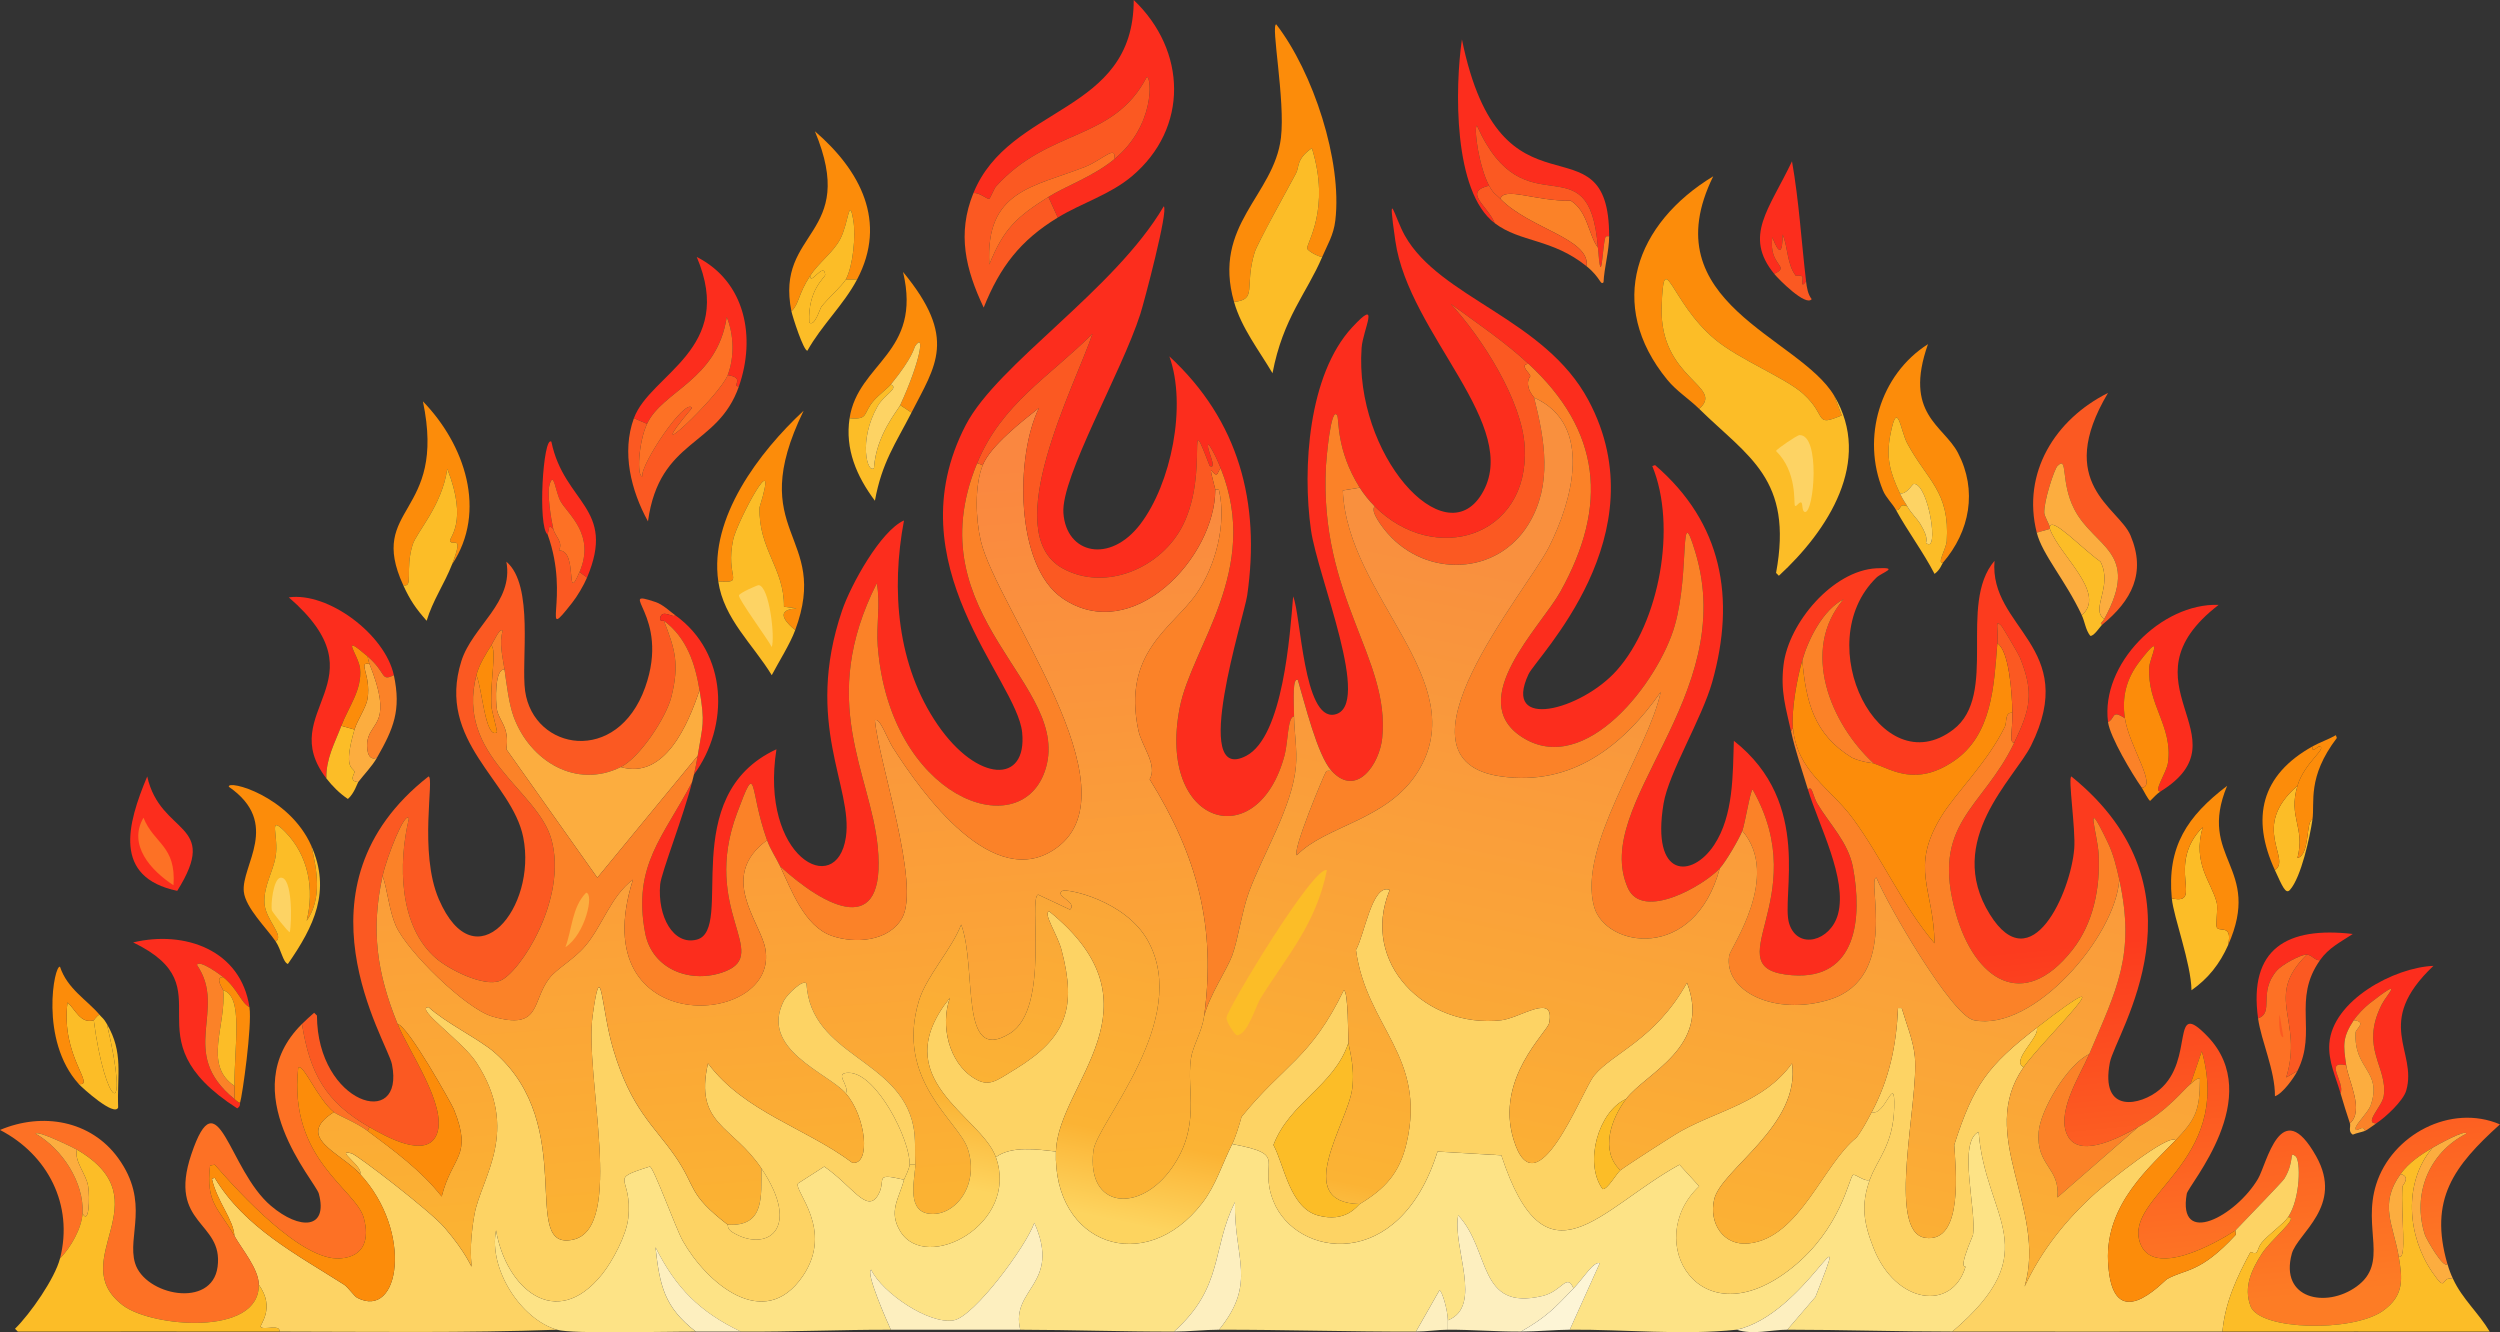 <?xml version="1.0" encoding="UTF-8"?>
<svg id="Layer_2" xmlns="http://www.w3.org/2000/svg" xmlns:xlink="http://www.w3.org/1999/xlink" viewBox="0 0 1867.87 995.39"><rect x="0" y="0" width="1867.87" height="995.39" fill="#333333" stroke="none"/>
  <defs>
    <style>
      .cls-1 {
        fill: #fb8228;
      }

      .cls-2 {
        fill: url(#linear-gradient-3);
      }

      .cls-3 {
        fill: url(#linear-gradient-2);
      }

      .cls-4 {
        fill: #fcad3f;
      }

      .cls-5 {
        fill: url(#linear-gradient);
      }

      .cls-6 {
        fill: #fdefbf;
      }

      .cls-7 {
        fill: #fde386;
      }

      .cls-8 {
        fill: #fd7125;
      }

      .cls-9 {
        fill: #fb5922;
      }

      .cls-10 {
        fill: #fdd364;
      }

      .cls-11 {
        fill: #fdf5d6;
      }

      .cls-12 {
        fill: #fc8c0a;
      }

      .cls-13 {
        fill: #fcbd27;
      }

      .cls-14 {
        fill: #fc2d1d;
      }
    </style>
    <linearGradient id="linear-gradient" x1="1602.27" y1="701.08" x2="1628.75" y2="977.26" gradientUnits="userSpaceOnUse">
      <stop offset="0" stop-color="#fc3b1e"/>
      <stop offset="1" stop-color="#fd7c25"/>
    </linearGradient>
    <linearGradient id="linear-gradient-2" x1="555.14" y1="363.46" x2="598.14" y2="898.41" gradientUnits="userSpaceOnUse">
      <stop offset="0" stop-color="#fa8740"/>
      <stop offset="1" stop-color="#fbb233"/>
    </linearGradient>
    <linearGradient id="linear-gradient-3" x1="1236.51" y1="451.35" x2="1123.62" y2="974.59" gradientUnits="userSpaceOnUse">
      <stop offset="0" stop-color="#f9903e"/>
      <stop offset=".88" stop-color="#fbb334"/>
      <stop offset="1" stop-color="#fdd45f"/>
    </linearGradient>
  </defs>
  <g id="Layer_1-2" data-name="Layer_1">
    <g id="Generative_Object">
      <g>
        <path class="cls-14" d="M1350.81,589.93c3.25-3.55,3.59,4.79,7.01,10.51,9.33,15.62,23.12,28.95,26.62,47.64,7.05,37.59,3.09,84.33-45.54,80.57-60.29-4.66,17.36-56.3-29.43-138.72-1.59.02-5.82,25.92-7.71,30.83-2.26,5.88-12.52,23.41-16.82,28.03-12.19,13.1-57.74,39.29-68.66,14.71-27.99-62.97,83.12-142.54,50.45-250.82-12.43-41.18-3.83,13.89-15.41,54.65-11.82,41.58-66.73,114.1-114.2,83.37-42.89-27.76,14.15-82.41,28.73-108.6,35.99-64.65,30.34-120.05-23.82-170.25-18.1-16.78-38.36-30.25-58.15-44.84,23.34,25.26,53.58,72.55,55.35,107.2,3.44,67.15-67.33,89-112.1,44.14-3.9-3.91-8.27-9.34-11.21-14.01-17.75-28.2-15.33-51.51-16.82-53.95-4.76-7.82-8.2,33.9-8.41,37.83-5.17,98.09,48.17,143.5,42.04,203.18-1.99,19.41-19.21,44.97-37.83,24.52-10.65-11.69-20.08-50.93-25.22-67.96-4.06-1.78-2.98,14.2-2.8,27.32-4.81,0-4.47,19.11-7.01,28.73-19.89,75.38-95.54,53.23-78.47-35.03,8.9-46.01,60.88-102.9,30.83-178.66-2.5-6.29-5.32-12.55-9.11-18.22-3.05.89,7.41,19.39.7,16.11-18.37-47.82-.25,3.57-19.62,43.44-15.84,32.6-58.3,50.91-90.38,32.93-48.36-27.1,9.79-137.27,22.42-175.16-32.58,32.41-67.96,52.4-86.18,96.69-47.51,115.47,73.45,165.6,50.45,230.51-19.41,54.77-115.83,19.46-124.71-93.88-1.21-15.5,2.17-31.64-.7-46.94-44.6,88.37-4.66,141.85.7,196.88,6.82,70.08-39.39,45.17-72.87,14.71-3.21-6.79-7.22-12.4-9.81-19.62-13.75-38.37-6.93-61.74-22.42-20.32-27.12,72.53,25.58,104.99-9.11,118.41-24.85,9.62-54.31-1.22-59.55-28.73-9.66-50.69,13.87-72.08,35.03-112.8-5.87,24.01-23.06,67.86-23.82,76.37-2.16,24.05,9.87,45.86,27.32,41.34,28.7-7.44-15.84-107.28,59.55-142.23-12.73,80.73,44.88,112,51.85,65.86,5.65-37.44-31.59-84.8-2.8-169.55,6.49-19.09,28.81-59.54,46.24-67.26-9.77,51.73-5.24,108.47,25.22,152.74,29.74,43.23,66.99,44.37,63.06,5.61-4.05-39.88-96.46-125.39-42.04-229.81,23.78-45.62,111.18-100.7,147.83-163.25,3.76,2.32-14.73,71.9-17.52,80.57-14,43.6-59.28,121.62-57.45,148.53,2.09,30.69,34.77,38.15,57.45,8.41,23.11-30.31,34.94-88.66,21.72-125.41,51.97,48.03,68.17,109.19,58.15,178.66-2.22,15.38-42.98,141.93-.7,119.81,27.6-14.44,32.69-90.95,35.03-119.11,5.89,13.83,7.68,92.68,30.83,88.28,28.92-5.5-12.51-102.68-17.52-138.02-6.46-45.53-2.07-115.91,30.83-151.34,21.67-23.34,7.97,1.81,7.01,15.41-5.65,79.29,61.64,155.21,89.68,109.3,31-50.75-54.36-119.05-64.46-189.17-6.29-43.67-.63-17.86,7.01-4.2,26.24,46.93,104.67,62.08,137.32,123.31,53.71,100.71-38.8,191.67-44.84,204.58-19.9,42.54,39.39,26.86,65.86-2.8,32.07-35.93,45.14-107.83,26.62-152.74l2.1-.7c50.28,43.31,60.24,99.33,42.74,161.84-7.7,27.5-32.59,67.98-36.43,91.08-9.34,56.18,21.28,55.96,37.83,30.83,14.55-22.08,13.87-52.6,14.71-77.77,59.61,46.86,34.89,116.41,41.34,136.62,6.37,19.96,30.98,13.05,36.43-7.01,7.2-26.48-14.42-66.63-22.42-93.18Z"/>
        <path class="cls-7" d="M1458.7,994.89c-41.07,0-82.33-1.39-123.31-1.4l21.02-24.52c29.64-75.04-7.43,13.11-58.85,24.52-41.43,4.3-83.31-.31-124.71,0l22.42-49.74c-4.77-1.4-12.17,11.16-19.62,18.92-5.06-11.92-8.31,2.06-23.12,5.61-48.75,11.68-38.57-34.17-63.06-60.25-4.38,24.11,18.94,67.95-7.71,78.47-.12-7.65-4.37-22.33-6.31-22.42l-17.52,30.83c-49.01.16-98.21-1.49-147.13-1.4,28.66-35.37,11.01-53.19,11.91-95.29-17.63,35.03-8.19,63.12-45.54,96.69-38.29.06-76.71-1.33-114.9-1.4-7.62-30.88,31.03-33.77,10.51-79.87-5.95,17.34-44.99,70.16-60.25,72.87-18.22,3.23-53.17-20.28-61.66-37.83-4.35,2.21,12.42,39.77,14.71,44.84-37.23-.11-74.76,1.63-112.1,1.4-30.76-14.8-48.47-32.55-63.76-63.06,3.29,29.01,6.56,44.69,30.13,63.06-19.78-.18-92.08,1.96-103.69-1.4-27.07-7.83-51.19-45.54-45.54-74.27,7.29,42.89,44.45,76.1,79.17,32.93,8.08-10.05,18.28-29.53,19.62-42.04,3.46-32.42-16.47-28.25,16.11-38.53,2.97.74,19.4,46.25,24.52,55.35,17.6,31.31,60.72,68.87,89.68,26.62,23.89-34.85-6.85-63.95-3.5-69.36l19.62-12.61c20.78,14.36,31.72,34.99,39.94,21.72,7.26-11.71-4.23-17.47,19.62-11.91-3.62,14.12-11.9,23.52-2.8,38.53,19.24,31.75,89.33-5.45,71.46-55.35,11.54-8.64,30.88-5.85,44.84-4.2-2.21,69.48,66.4,93.94,109.3,38.53,10.18-13.15,15.05-29.51,22.42-44.14,43.69,8.24,18.68,12.27,30.83,42.74,16.66,41.79,94.01,54.35,122.61-37.13l47.64,2.8c33.7,102.16,73.31,39.88,133.12,7.01l14.71,16.11c-43.09,40.65.31,116.12,69.36,60.95,36.41-29.09,42.4-66.56,45.54-69.36,1.45-1.3,9.23,5.73,12.61,3.5-6.83,18.8-4.66,32.33,2.8,51.15,16.58,41.82,58.53,47.48,68.66,14.01.39-1.27-6.19,4.12,5.61-23.82,2.9-18.89-11.67-69.26,4.2-77.07,4.92,64.99,51.91,88.31-19.62,149.23Z"/>
        <path class="cls-10" d="M543.69,915.02c.26.2-.56,3.09,3.5,5.61,25.03,15.47,52.55-1.58,21.72-47.64-21.76-32.51-50.28-32.49-39.94-78.47,27.16,36.3,72.69,47.98,107.9,74.27,14.02,1.66,10.21-34.47-4.9-51.85,2.97-6.39-9.43-15.4,2.1-15.41,20.96-.03,46.26,50.76,45.54,68.66-.12,3.09-4.06,10.63-4.2,11.21-23.85-5.56-12.36.2-19.62,11.91-8.22,13.27-19.15-7.36-39.94-21.72l-19.62,12.61c-3.35,5.41,27.39,34.52,3.5,69.36-28.96,42.24-72.08,4.69-89.68-26.62-5.12-9.1-21.55-54.61-24.52-55.35-32.59,10.29-12.65,6.12-16.11,38.53-1.34,12.51-11.54,31.99-19.62,42.04-34.72,43.17-71.88,9.96-79.17-32.93-5.65,28.73,18.47,66.44,45.54,74.27-69.03,2.5-138.3,1.49-207.39,1.4.94-5.79-11.97-.86-14.01-3.5-1.03-1.34,11.37-13.95-1.4-31.53-.17-11.89-12.53-26.35-18.22-36.43-.68-12.42-12.9-25.3-16.82-42.74l2.1-.7c22.32,37.21,61.38,57.33,96.69,79.87,2.89,1.85,7.49,8.61,9.81,9.81,31.71,16.44,42.06-49.2,2.1-92.48,2.82-5.33-19.49-19.07-6.31-15.41,4.29,1.19,58.93,43.2,69.36,55.35,33.48,38.99,13.15,41.79,22.42-9.81,4.87-27.09,34.85-62.42,1.4-113.5-10.5-16.04-46.58-40.69-35.73-41.34,12.62,11.68,37.62,23.76,49.04,33.63,63.77,55.09,18.22,148.95,58.85,140.13,39.32-8.54,8.44-122.63,14.71-167.45,6.56-46.87,6.19-5.67,15.41,25.22,13.43,44.98,30.35,56.88,46.24,79.87,16.29,23.56,8.8,27.66,39.24,51.15Z"/>
        <path class="cls-5" d="M1828.63,944.44c-3.05,3.92-16.01-19.25-16.82-21.72-9.75-30.1,2.74-61.42,30.83-75.67.05-3.58-21.65,8.37-25.22,10.51-8.93,5.36-17.58,11-23.82,19.62-16.46,22.72-5.35,37.93-1.4,61.66,2.67,16.07,4.57,29-11.91,40.64-22.73,16.04-91.87,14.55-98.79-3.5-5.47-14.29.91-27.56,8.41-39.24,7.06-11,28.52-27.54,19.62-27.32,9.46-14.29,9.47-42.47,5.61-45.54-5.29-4.21-.15,3.2-8.41,16.82-1.37,2.27-30.31,32-36.43,38.53-14.44,9.47-62.13,36.45-71.46,9.11-11.94-34.98,69.7-59.86,46.24-142.93l-8.41,24.52c-4.92,3.69-16.59,19.59-39.24,32.23-11.93,6.66-41.94,23.29-51.85,7.71-10.84-17.05,8.75-46.61,15.41-62.36,20.34-48.1,34.72-74.03,22.42-130.32-2.01-9.19-4.35-18.84-8.41-27.32-18.78-39.3-7.79-6.81-7.01,8.41,1.29,25.1-3.9,51.47-19.62,71.46-36.92,46.95-72.91,21.94-86.88-26.62-19.67-68.38,19.9-78.67,43.44-128.21,11.78-24.79,15.15-36.8,4.2-63.76-.98-2.42-13.02-22.86-14.01-23.82-5.02-4.82-1.85,1.66-2.8,13.31-2.55,31.39-3.72,68.77-32.93,88.28-27.97,18.68-45.48,6.35-59.55,1.4-32.33-29.78-54.87-84.82-22.42-122.61-15.29,7.94-26.19,29.46-30.83,45.54-3.86,13.38-8.24,36.83-7.01,50.45l-1.4,2.8c-3.83-17.62-8-29.77-5.61-49.74,3.75-31.27,36.69-70.43,69.36-72.16,18.3-.97,4.06,3.04,0,7.01-50.46,49.31,2.9,155.06,57.45,113.5,33.97-25.89,3.16-93.67,30.83-126.11-4.19,50.47,63.95,64.18,27.32,138.02-12.23,24.66-65.13,70.77-30.83,126.11,31.13,50.22,60.49-16.6,63.06-49.04,1.16-14.58-4.85-53.68-2.1-53.95,106.11,85.93,32.87,192.23,28.73,213.69-7.54,39.02,23.13,32.13,37.13,20.32,26.73-22.54,7.57-69.12,35.73-39.94,43.79,45.38-14.27,111.19-15.41,117.71-7.07,40.24,36.84,16.69,53.25-11.21,6.56-11.15,17.1-63.79,43.44-16.82,20.94,37.35-14.03,57.44-18.22,72.87-9.17,33.79,25.6,40.91,48.34,24.52,24.53-17.67,4.27-43.11,14.71-76.37,11.62-37.01,55.7-60.59,92.48-44.84-34.44,31.12-53.25,55.95-39.24,104.39Z"/>
        <path class="cls-10" d="M1521.76,767.89c2.76,6.69-19.79,24.68-9.81,29.43-35.74,50.89,17.85,105.74.7,163.95,12.94-27.52,30.79-49.81,53.25-70.06,8.13-7.33,54.43-44.69,59.55-39.24-18.57,19.43-52.43,47.58-50.45,90.38,2.7,58.14,41.04,15.05,44.14,13.31,13.84-7.78,24.43-4,51.15-32.93.41-.45-.36-3.12,0-3.5,6.12-6.53,35.06-36.27,36.43-38.53,8.26-13.62,3.12-21.02,8.41-16.82,3.86,3.07,3.85,31.25-5.61,45.54-3.29,4.97-13.94,12.31-19.62,18.92-4.05,4.72-1.87,10.09-8.41,7.01-10.32,19.08-18.96,37.5-21.02,59.55-67.24.1-134.54,0-201.78,0,71.52-60.93,24.54-84.24,19.62-149.23-15.87,7.81-1.3,58.18-4.2,77.07-11.8,27.94-5.22,22.55-5.61,23.82-10.13,33.47-52.08,27.81-68.66-14.01-7.46-18.81-9.63-32.35-2.8-51.15,5.67-15.62,17.51-25.98,18.22-53.95.68-26.93-6.73,7-16.82,3.5,13.08-24.57,18.51-49.96,19.62-77.77h2.8c3.43,11.78,8.66,24.11,9.81,36.43,3.1,33.12-21.58,130.86,7.71,135.22,29.1,4.33,22.69-53.01,21.72-69.36,14.39-45.05,25.19-59.35,61.66-87.58Z"/>
        <path class="cls-9" d="M504.45,459.61c-.8,2.81-9.93-5.08-11.21,2.1-.54,3.03,2.74,1.94,2.8,2.1,8.47,21.63,11.61,32.54,5.61,56.75-3.79,15.29-23.53,45.43-37.83,52.55-33.37,16.59-67.63-4.53-79.87-37.13-3.82-10.16-5.41-24.85-7.01-35.73-1.32-9.01-4.21-19.98-1.4-28.73-1.59-3.64-6.88,8.07-8.41,10.51-4.25,6.76-9.22,14.64-11.21,22.42-15.48,60.48,45.65,85.47,56.05,122.61,12.41,44.29-23.59,100.08-38.53,105.79-12.24,4.68-38.01-8.53-47.64-16.82-27.91-24.02-28.32-70.93-20.32-104.39-2.71-6.54-16.58,28.79-19.62,42.74-8.87,40.67-4.28,72.67,11.21,110.7,8.34,20.47,37.2,61.24,29.43,81.97-7.43,19.82-38.76,1.75-50.45-4.9-32.74-18.63-44.54-40.16-50.45-77.07,2.99-2.95,5.94-5.65,9.11-8.41l2.1,2.1c.23,66.22,65.92,86.09,56.05,36.43-3.45-17.36-78.22-132.42,27.32-215.09,4.6.61-7.5,56.59,7.71,91.78,27.25,63.06,73.5,6.29,63.06-46.24-8.36-42.07-65.17-71.57-46.24-131.72,8.23-26.16,39.25-43.62,33.63-74.27,20.9,17.65,10.81,74.27,14.01,96.69,6.36,44.56,68.88,55.56,89.68-2.8,19.41-54.45-23.3-74.08,7.71-63.76,5.52,1.84,10.17,6.54,14.71,9.81Z"/>
        <path class="cls-1" d="M1503.54,532.48c.17,14.42-2.64,22.49,1.4,22.42-23.54,49.54-63.11,59.84-43.44,128.21,13.97,48.56,49.96,73.57,86.88,26.62,15.72-19.99,20.91-46.37,19.62-71.46-.78-15.22-11.78-47.71,7.01-8.41,4.05,8.48,6.4,18.13,8.41,27.32-2.73,42.36-64.12,114.04-108.6,105.09-16.7-3.36-64.91-87.05-72.87-106.5-7.68.25,17.94,74.6-35.03,91.08-40.72,12.67-79.33-6.28-74.97-32.93.95-5.83,39.02-59.09,9.81-93.18,1.89-4.91,6.12-30.81,7.71-30.83,46.78,82.43-30.87,134.06,29.43,138.72,48.63,3.76,52.59-42.99,45.54-80.57-3.5-18.69-17.29-32.02-26.62-47.64-3.41-5.72-3.76-14.06-7.01-10.51-4.33-14.36-9.42-28.76-12.61-43.44l1.4-2.8c2.98,32.77,28.03,45.06,44.84,67.96,21.97,29.94,36.95,65.02,60.95,93.18-.57-41.02-18.64-55.72,4.9-94.58,10.77-17.77,34.36-40.12,47.64-67.26,1.69-3.46-.25-10.86,5.61-10.51Z"/>
        <path class="cls-8" d="M276.05,842.15l-1.4,2.8c-8.35-6.27-22.36-11.69-25.22-14.01-12.2-9.92-23.56-37.9-26.62-32.93-7.24,68.56,43.12,90.25,49.04,112.1,4.21,15.51.56,28.72-17.52,30.13-28.75,2.24-75.42-48.84-93.88-70.06l-3.5.7c-3.27,28.33,6.41,31.62,18.22,52.55,5.69,10.08,18.05,24.54,18.22,36.43.54,38.95-80.23,31.71-101.59,15.41-44.13-33.67,31.42-78-34.33-116.3-2.57-1.5-29.7-14.76-30.83-11.91,19.82,11.24,36.37,36.68,35.03,59.55-.66,11.26-8.91,25.59-16.82,33.63,10.22-40-9.2-77.55-44.84-95.99,31.36-13.34,67.79-7.29,88.28,21.02,24.02,33.19,6.47,58.21,12.61,78.47,7.3,24.1,57.44,34.31,61.66,2.8,4.6-34.39-37.49-30.91-19.62-84.08,20.04-59.6,27.5,11.44,59.55,38.53,21.61,18.27,42.74,17.44,35.73-9.11-2.42-9.17-63.86-76.23-12.61-126.81,5.91,36.91,17.7,58.44,50.45,77.07Z"/>
        <path class="cls-13" d="M193.37,959.86c12.77,17.58.37,30.19,1.4,31.53,2.04,2.65,14.95-2.29,14.01,3.5-65.14-.09-130.32.06-195.47,0l-2.1-2.1c11.52-11.29,29.83-37.67,33.63-52.55,7.9-8.04,16.16-22.37,16.82-33.63,4.92,9.07,5.53-11.75,4.2-20.32-1.42-9.16-10.58-18.66-8.41-27.32,65.75,38.3-9.8,82.63,34.33,116.3,21.36,16.3,102.13,23.54,101.59-15.41Z"/>
        <path class="cls-13" d="M1832.84,955.65c6.85,14.83,19.18,25.45,27.32,39.24-66.56.07-133.14-.1-199.68,0,2.06-22.05,10.7-40.48,21.02-59.55,6.54,3.08,4.35-2.29,8.41-7.01,5.68-6.61,16.33-13.95,19.62-18.92,8.9-.21-12.56,16.33-19.62,27.32-7.5,11.68-13.88,24.94-8.41,39.24,6.92,18.05,76.06,19.54,98.79,3.5,16.49-11.64,14.58-24.57,11.91-40.64,6.54,3.25,1.42-30.64,2.8-52.55.04-.57,6.49-7.05-1.4-9.11,6.24-8.62,14.89-14.26,23.82-19.62-22.2,26.4-18.68,66.14,0,93.18,11.45,16.58,5.69,1.95,15.41,4.9Z"/>
        <g>
          <path class="cls-12" d="M987.88,191.97c-2.63-.03-10.82-4.38-11.21-6.31-.76-3.76,17.67-29.48,3.5-74.97-11.88,8.27-9.22,13.93-11.91,18.92-6.19,11.48-28.9,52.6-30.83,58.85-8.03,26.11,2.36,35.21-15.41,37.13-16.47-57.55,29.85-79.37,35.03-122.61,3.36-28.05-7.78-84.91-3.5-84.78,27.54,35.64,49.37,102.03,44.14,146.43-1.32,11.22-5.94,18.23-9.81,27.32Z"/>
          <path class="cls-13" d="M987.88,191.97c-11.58,27.23-29.21,45.41-37.13,86.88-10.17-17.24-23.12-33.67-28.73-53.25,17.78-1.92,7.38-11.03,15.41-37.13,1.92-6.26,24.64-47.37,30.83-58.85,2.69-4.99.03-10.65,11.91-18.92,14.17,45.49-4.26,71.2-3.5,74.97.39,1.93,8.58,6.28,11.21,6.31Z"/>
        </g>
        <path class="cls-6" d="M762.28,993.49c-32.17-.06-64.49.1-96.69,0-2.3-5.07-19.07-42.63-14.71-44.84,8.48,17.56,43.43,41.07,61.66,37.83,15.26-2.71,54.3-55.53,60.25-72.87,20.52,46.11-18.13,48.99-10.51,79.87Z"/>
        <path class="cls-6" d="M1175.65,962.66c-14.3,14.9-20.3,21.37-39.24,32.23-18.18.1-36.66-1.47-54.65-1.4-.03-2.32.04-4.68,0-7.01,26.65-10.52,3.33-54.36,7.71-78.47,24.49,26.09,14.31,71.93,63.06,60.25,14.81-3.55,18.06-17.52,23.12-5.61Z"/>
        <g>
          <path class="cls-13" d="M1664.69,706.23c-6.18,13.88-14.78,24.89-27.32,33.63-.33-20.33-13.34-54.41-14.71-68.66,24.52,5.47-5.23-24.5,23.12-53.25-7.99,27.85,6.89,41.35,10.51,56.75.96,4.08-1.01,16.24,0,18.22,1.95,3.82,11.91-2.91,8.41,13.31Z"/>
          <path class="cls-12" d="M1664.69,706.23c3.5-16.22-6.46-9.5-8.41-13.31-1.01-1.98.96-14.13,0-18.22-3.62-15.4-18.5-28.9-10.51-56.75-28.35,28.74,1.4,58.72-23.12,53.25-3.73-38.78,11.75-61.5,41.34-84.08-22.69,54.66,26.87,60.3.7,119.11Z"/>
        </g>
        <g>
          <path class="cls-12" d="M337.7,421.78c9.23-23.69.35-13.24-1.4-17.52-1.06-2.59,13.69-13.83-2.1-53.95-4.06,27.78-23,47.3-25.92,56.75-5.8,18.72.86,32.25-7.01,30.13-27.2-59.24,32.73-51.46,14.71-137.32,31.26,32.17,48.31,82.08,21.72,121.91Z"/>
          <path class="cls-13" d="M337.7,421.78c-5.54,14.22-14.53,27.16-18.92,42.04-8.24-9.32-12.32-15.31-17.52-26.62,7.87,2.12,1.21-11.41,7.01-30.13,2.93-9.45,21.87-28.97,25.92-56.75,15.79,40.12,1.04,51.36,2.1,53.95,1.75,4.27,10.63-6.18,1.4,17.52Z"/>
        </g>
        <path class="cls-6" d="M910.81,993.49c-10.93.02-22.46,1.38-33.63,1.4,37.35-33.57,27.91-61.66,45.54-96.69-.9,42.1,16.75,59.91-11.91,95.29Z"/>
        <path class="cls-14" d="M504.45,459.61c39.75,28.6,40.45,83.16,14.01,119.11,1.12-5.01,1.99-8.91,2.8-14.01,3.75-23.5,5.61-23.77,1.4-49.04-3.29-19.76-9.45-39.04-26.62-51.85-.06-.16-3.34.93-2.8-2.1,1.28-7.18,10.41.7,11.21-2.1Z"/>
        <path class="cls-13" d="M1716.53,587.12c-7.09,23.79,5.96,30.81,0,53.95,9.58-2.27,6.15-27.97,11.21-28.73-1.89,12.91-8.39,43.08-16.82,52.55-3.17,3.56-5.63-2.63-11.21-14.71,12.72-8.67-18.88-32.23,16.82-63.06Z"/>
        <path class="cls-12" d="M1716.53,587.12c-35.69,30.83-4.09,54.38-16.82,63.06-18.06-39.09-10.28-71.17,28.03-92.48-.79,5.43,4.17-.07,4.9,0,7.13.7-10.85,11.76-16.11,29.43Z"/>
        <path class="cls-6" d="M1335.39,993.49c-12.33,0-25.44,4.07-37.83,0,51.42-11.41,88.49-99.56,58.85-24.52l-21.02,24.52Z"/>
        <path class="cls-6" d="M553.49,994.89c-11.19-.07-22.44.1-33.63,0-23.57-18.37-26.84-34.05-30.13-63.06,15.29,30.51,32.99,48.26,63.76,63.06Z"/>
        <path class="cls-4" d="M1828.63,944.44c1.27,4.39,2.3,7.09,4.2,11.21-9.72-2.95-3.96,11.68-15.41-4.9-18.68-27.05-22.2-66.79,0-93.18,3.57-2.14,25.27-14.09,25.22-10.51-28.09,14.25-40.58,45.57-30.83,75.67.8,2.47,13.77,25.64,16.82,21.72Z"/>
        <path class="cls-12" d="M1727.74,612.35c-5.06.76-1.63,26.46-11.21,28.73,5.96-23.14-7.09-30.16,0-53.95,5.27-17.67,23.24-28.73,16.11-29.43-.73-.07-5.7,5.43-4.9,0,5.68-3.16,11.87-5.19,17.52-8.41l.7,2.1c-22.35,29.39-16.32,48.02-18.22,60.95Z"/>
        <path class="cls-11" d="M1172.85,993.49c-11.93.09-24.31,1.34-36.43,1.4,18.93-10.86,24.93-17.33,39.24-32.23,7.44-7.76,14.85-20.32,19.62-18.92l-22.42,49.74Z"/>
        <g>
          <path class="cls-14" d="M1614.24,591.33c-5.95.6,4.55-13.84,5.61-21.72,3.63-27.18-15.85-43.28-14.01-71.46.43-6.53,11.73-28.38-7.01-4.2-10.12,13.06-13.59,26.62-11.21,42.74-10.37-6.9-7.07.24-12.61,2.8-5.65-43.22,39.74-89.03,82.67-87.58-76.24,58.76,22.14,98.69-43.44,139.42Z"/>
          <path class="cls-12" d="M1614.24,591.33c-2.87,1.78-5.25,4.68-7.71,7.01-1.29-.13-5.16-8.19-6.31-9.81,11.82-.84-9.55-31.13-12.61-51.85-2.38-16.12,1.09-29.68,11.21-42.74,18.74-24.18,7.43-2.33,7.01,4.2-1.83,28.18,17.65,44.28,14.01,71.46-1.05,7.88-11.55,22.32-5.61,21.72Z"/>
          <path class="cls-1" d="M1587.62,536.68c3.06,20.72,24.43,51.01,12.61,51.85-7.09-10.02-23.77-37.91-25.22-49.04,5.54-2.56,2.24-9.7,12.61-2.8Z"/>
        </g>
        <g>
          <path class="cls-13" d="M70.06,762.28c8.34,64.63,27.77,79.26,9.81,2.8,12.6,21.56,7.47,37.85,8.41,62.36-2.67,7.24-26.77-14.59-29.43-17.52,13.16,1.85-13.63-20.8-8.41-60.95,5.9,5.29,9.82,16.26,19.62,13.31Z"/>
          <path class="cls-12" d="M74.27,758.08c-2.61,1.58-3.92,4.12-4.2,4.2-9.8,2.95-13.72-8.02-19.62-13.31-5.22,40.16,21.57,62.81,8.41,60.95-29.61-32.65-18.2-89.76-14.01-87.58,5.44,16.5,20.04,24.66,29.43,35.73Z"/>
          <path class="cls-13" d="M79.87,765.08c17.96,76.46-1.47,61.83-9.81-2.8.28-.09,1.6-2.62,4.2-4.2,2.65,3.12,2.87,2.33,5.61,7.01Z"/>
        </g>
        <path class="cls-6" d="M1081.77,986.48c.04,2.32-.03,4.68,0,7.01-7.59.03-15.92,1.38-23.82,1.4l17.52-30.83c1.93.09,6.18,14.77,6.31,22.42Z"/>
        <g>
          <path class="cls-14" d="M1775.38,839.35c-9.44.09,4.47-12.78,5.61-20.32,3.32-21.98-18.14-35.57-1.4-68.66,3.49-6.9,18.05-21.8-9.11-.7-3.73,2.9-9.32,8.66-11.91,12.61-8.51,12.97-7.82,18.53-5.61,33.63-16.83-3.79-.68,12.71-4.2,21.02-3.52-12.08-9.34-24.04-8.41-37.13,2.31-32.33,48.52-57.01,77.77-58.15-45.23,42.9-11.7,63.42-20.32,93.18-2.24,7.72-15.58,20.06-22.42,24.52Z"/>
          <path class="cls-1" d="M1775.38,839.35c-2.53,1.65-6.77,5.02-8.41,5.61-1.35-5.83-7.18,2.53-7.01-2.1.1-2.79,9.52-11.99,11.21-16.82,9.14-26.14-12.75-26.72-11.21-54.65.14-2.53,8.74-8.07-1.4-9.11,2.59-3.95,8.18-9.71,11.91-12.61,27.16-21.1,12.6-6.2,9.11.7-16.74,33.09,4.72,46.68,1.4,68.66-1.14,7.54-15.04,20.41-5.61,20.32Z"/>
          <path class="cls-4" d="M1766.98,844.95c-2.93,1.05-6.19,1.56-9.11,2.8-3.66-2.27-1.36-6.19-2.1-8.41,10.81-9.72-1.03-31.34-2.8-43.44-2.22-15.1-2.91-20.66,5.61-33.63,10.14,1.04,1.54,6.58,1.4,9.11-1.54,27.93,20.35,28.51,11.21,54.65-1.69,4.82-11.11,14.02-11.21,16.82-.17,4.63,5.65-3.72,7.01,2.1Z"/>
          <path class="cls-1" d="M1752.96,795.91c1.78,12.1,13.62,33.72,2.8,43.44-2.48-7.42-4.82-14.9-7.01-22.42,3.52-8.31-12.63-24.81,4.2-21.02Z"/>
        </g>
        <path class="cls-3" d="M908.01,365.73c.04.14,2.53-.5,2.8.7,5.72,24.91-2.51,56.28-16.82,77.07-17.47,25.39-55.93,43.65-43.44,102.29,2.49,11.69,14.57,25.87,8.41,36.43,35.31,56.85,49.95,110,40.64,177.26-1.63,11.78-8.45,21.9-9.81,31.53-3.41,24.14,7.65,49.96-14.01,81.27-23.93,34.59-64.31,30.99-58.85-12.61,2.58-20.64,73.59-97.96,40.64-156.94-16.81-30.09-60.41-38.99-63.76-37.13-6.65,3.69,11.69,8.45,5.61,14.01l-23.82-11.21c-7.44,2.73,9.28,84.92-21.02,103.69-38.53,23.87-24.23-48.12-36.43-81.27-7.18,18.56-25.97,38.52-31.53,56.75-18.15,59.54,29.58,89.93,36.43,110.7,9.34,28.31-10.91,52.1-30.13,48.34-16.35-3.2-8.75-28.7-9.11-36.43-.44-9.48.49-19.33-1.4-28.73-10.21-50.72-76.51-52.19-79.87-106.5-2.34-3.87-14.57,8.24-16.82,12.61-18.76,36.48,32.8,53.91,46.24,69.36,15.11,17.38,18.92,53.51,4.9,51.85-35.21-26.28-80.74-37.97-107.9-74.27-10.34,45.98,18.17,45.96,39.94,78.47-.28,20.62,2.8,43.74-25.22,42.04-30.43-23.49-22.95-27.58-39.24-51.15-15.89-22.99-32.81-34.89-46.24-79.87-9.22-30.89-8.85-72.1-15.41-25.22-6.27,44.82,24.61,158.91-14.71,167.45-40.63,8.83,4.92-85.03-58.85-140.13-11.42-9.87-36.42-21.95-49.04-33.63-10.85.65,25.23,25.3,35.73,41.34,33.45,51.08,3.47,86.41-1.4,113.5-9.27,51.6,11.06,48.8-22.42,9.81-10.44-12.15-65.08-54.16-69.36-55.35-13.18-3.66,9.13,10.08,6.31,15.41-15.06-16.32-49.2-27.43-19.62-46.24,2.86,2.32,16.87,7.75,25.22,14.01,19.93,14.95,39.72,29.26,55.35,49.04,7.97-31.19,23.33-29.62,9.11-65.16-1.43-3.56-34.22-62.42-42.04-63.76-15.49-38.03-20.08-70.03-11.21-110.7,3.91,11.8,4.83,25.73,9.81,37.13,8.34,19.09,52.13,62.08,72.16,67.96,36.84,10.82,29.2-11.49,42.74-28.73,5.61-7.14,18.19-13.89,26.62-23.82,13.08-15.4,18.94-37.07,35.73-49.74-38.41,120.77,110.69,110.78,98.79,51.15-4.04-20.25-35.29-53.65,1.4-80.57,2.59,7.22,6.6,12.83,9.81,19.62,8.3,17.54,18.18,44.78,38.53,51.85,17.52,6.09,42.65,4.19,52.55-13.31,13.94-24.65-17.38-115.99-20.32-147.83,3.84-1.98,8.97,13.48,13.31,20.32,21.74,34.21,75.53,109.49,122.61,74.97,60.14-44.09-44.93-179.37-56.75-229.1-3.9-16.4-4.8-41.21,1.4-56.75,5.71-14.31,29.53-32.86,42.04-42.74-17.67,35.73-18.09,117.85,17.52,142.23,52.15,35.71,114.12-30.38,114.2-81.27Z"/>
        <path class="cls-1" d="M1142.02,271.84c54.16,50.2,59.81,105.6,23.82,170.25-14.58,26.19-71.61,80.84-28.73,108.6,47.47,30.73,102.38-41.79,114.2-83.37,11.58-40.76,2.99-95.83,15.41-54.65,32.67,108.29-78.44,187.85-50.45,250.82,10.92,24.57,56.47-1.61,68.66-14.71-18.96,70.27-85.28,59.28-93.88,28.73-12.68-45.05,40.26-116.29,49.74-160.44-28.47,40.55-66.58,70.37-119.11,63.06-88.71-12.35,18.63-137.66,35.73-171.65,17.18-34.16,33.54-91.23-11.21-111.4-.11-.43-3.2-3.53-4.2-7.71-1.39-5.77,1.47-7.99,1.4-8.41-.37-2.14-8.58-8.55-1.4-9.11Z"/>
        <path class="cls-1" d="M734.26,347.51c-6.2,15.54-5.3,40.35-1.4,56.75,11.82,49.73,116.89,185.01,56.75,229.1-47.08,34.52-100.87-40.75-122.61-74.97-4.34-6.84-9.47-22.3-13.31-20.32,2.94,31.84,34.25,123.18,20.32,147.83-9.9,17.5-35.03,19.4-52.55,13.31-20.35-7.07-30.24-34.3-38.53-51.85,33.48,30.46,79.69,55.37,72.87-14.71-5.36-55.03-45.3-108.5-.7-196.88,2.87,15.31-.51,31.44.7,46.94,8.88,113.34,105.3,148.65,124.71,93.88,23-64.91-97.95-115.03-50.45-230.51l4.2,1.4Z"/>
        <path class="cls-1" d="M912.21,350.31c30.05,75.76-21.93,132.65-30.83,178.66-17.07,88.26,58.58,110.41,78.47,35.03,2.54-9.62,2.19-28.72,7.01-28.73.17,12.33,2.47,24.67,1.4,37.13-2.57,29.98-24.41,65.25-35.03,93.88-5.22,14.06-8.09,35.21-12.61,47.64-3.78,10.38-17.02,29.64-21.02,45.54,9.32-67.26-5.33-120.41-40.64-177.26,6.16-10.56-5.92-24.75-8.41-36.43-12.49-58.64,25.97-76.9,43.44-102.29,14.3-20.79,22.53-52.16,16.82-77.07-.28-1.2-2.77-.56-2.8-.7-6.06-23.09-2.35-11.14.7-11.21,1.52-.04,1.8-4.15,3.5-4.2Z"/>
        <path class="cls-1" d="M1015.91,364.33l-12.61,2.1c3.31,79.75,98.06,142.65,56.05,210.19-22.64,36.39-68.96,40.1-90.38,62.36-3.91-2.58,19.96-59.54,21.72-62.36.82-1.31,2.93-.55,4.2-.7,18.63,20.45,35.84-5.11,37.83-24.52,6.13-59.68-47.2-105.09-42.04-203.18.21-3.94,3.65-45.66,8.41-37.83,1.48,2.44-.93,25.74,16.82,53.95Z"/>
        <path class="cls-9" d="M912.21,350.31c-1.71.05-1.98,4.17-3.5,4.2-3.05.07-6.76-11.88-.7,11.21-.08,50.89-62.05,116.99-114.2,81.27-35.6-24.38-35.18-106.5-17.52-142.23-12.5,9.88-36.33,28.43-42.04,42.74l-4.2-1.4c18.22-44.29,53.6-64.27,86.18-96.69-12.63,37.89-70.78,148.06-22.42,175.16,32.08,17.98,74.54-.33,90.38-32.93,19.37-39.87,1.25-91.26,19.62-43.44,6.71,3.27-3.75-15.23-.7-16.11,3.79,5.67,6.61,11.92,9.11,18.22Z"/>
        <path class="cls-9" d="M1142.02,271.84c-7.17.56,1.04,6.97,1.4,9.11.07.42-2.79,2.64-1.4,8.41,1.01,4.18,4.1,7.28,4.2,7.71,7.92,31.69,13.96,64.9-4.2,94.58-23.47,38.37-76,39.95-105.09,7.01-3.66-4.14-13.7-16.87-9.81-20.32,44.77,44.86,115.54,23.01,112.1-44.14-1.77-34.65-32.01-81.93-55.35-107.2,19.79,14.59,40.05,28.06,58.15,44.84Z"/>
        <path class="cls-10" d="M1214.88,821.13c-20.42,8.98-31.79,47.63-17.52,67.26,3.54.75,10.58-11.91,13.31-14.01,4.87-3.74,39.13-25.86,45.54-29.43,27.63-15.34,61.75-21.45,82.67-50.45,6.66,46.32-52.82,79.07-58.15,101.59-4.14,17.5,6.67,35.04,25.92,32.93,38.09-4.17,55.45-59.3,80.57-79.17,4.44-6.04,7.71-12.34,11.21-18.92,10.09,3.49,17.5-30.43,16.82-3.5-.71,27.97-12.54,38.33-18.22,53.95-3.39,2.23-11.16-4.8-12.61-3.5-3.14,2.8-9.13,40.27-45.54,69.36-69.06,55.17-112.45-20.3-69.36-60.95l-14.71-16.11c-59.81,32.88-99.42,95.15-133.12-7.01l-47.64-2.8c-28.6,91.48-105.95,78.92-122.61,37.13-12.15-30.47,12.87-34.5-30.83-42.74,2.41-4.79,5.49-14.72,7.01-20.32,31.62-39.11,51.7-43.5,76.37-94.58,3.4.14,3.25,35.46,3.5,39.24-10.58,32.36-43.79,44.26-56.05,76.37,7.95,14.59,12.15,46.64,32.93,52.55,21.3,6.05,30.02-7.5,31.53-8.41,18.6-11.22,29.74-22.75,35.03-45.54,15.1-65.02-29.99-86.34-37.83-144.33,6.49-11.29,12.05-49.95,25.22-44.84-22.59,54.82,27.48,103.8,83.37,97.39,14.07-1.61,40.51-21.17,35.73,2.1-1.42,6.9-40.44,41.39-26.62,86.88,16.86,55.49,50.83-36,60.25-47.64,13.75-16.99,45.49-26.5,69.36-69.36,18.55,48-30.8,67.34-45.54,86.88Z"/>
        <path class="cls-10" d="M788.9,860.37c-13.96-1.65-33.3-4.44-44.84,4.2-11.26-31.44-83.28-58.1-34.33-119.11-7.36,20.5-.93,48.56,18.22,60.25,11.01,6.72,16.02,2.06,30.83-7.01,38.34-23.46,45.67-46.08,34.33-88.98-3.05-11.54-14.27-28-9.11-28.73,87.69,71.04,6.52,128.36,4.9,179.36Z"/>
        <path class="cls-12" d="M249.42,830.94c-29.58,18.81,4.55,29.92,19.62,46.24,39.95,43.29,29.61,108.93-2.1,92.48-2.32-1.2-6.92-7.96-9.81-9.81-35.31-22.55-74.36-42.66-96.69-79.87l-2.1.7c3.91,17.44,16.13,30.32,16.82,42.74-11.81-20.92-21.49-24.22-18.22-52.55l3.5-.7c18.46,21.22,65.13,72.31,93.88,70.06,18.08-1.41,21.72-14.61,17.52-30.13-5.93-21.85-56.28-43.54-49.04-112.1,3.06-4.97,14.42,23.01,26.62,32.93Z"/>
        <path class="cls-10" d="M683.81,870.18h-4.2c.72-17.9-24.58-68.69-45.54-68.66-11.53.01.87,9.02-2.1,15.41-13.44-15.45-65-32.88-46.24-69.36,2.25-4.37,14.47-16.48,16.82-12.61,3.36,54.3,69.66,55.77,79.87,106.5,1.89,9.39.97,19.25,1.4,28.73Z"/>
        <path class="cls-10" d="M543.69,915.02c28.03,1.7,24.94-21.42,25.22-42.04,30.83,46.06,3.31,63.11-21.72,47.64-4.06-2.51-3.24-5.4-3.5-5.61Z"/>
        <path class="cls-12" d="M1503.54,532.48c-5.85-.35-3.91,7.05-5.61,10.51-13.28,27.14-36.87,49.49-47.64,67.26-23.55,38.86-5.47,53.57-4.9,94.58-24-28.17-38.99-63.25-60.95-93.18-16.81-22.9-41.86-35.19-44.84-67.96-1.24-13.62,3.15-37.06,7.01-50.45,2.71,31.32,8.85,55.62,37.13,72.87,7.76,3.54,15.33,3.93,16.11,4.2,14.07,4.95,31.59,17.28,59.55-1.4,29.21-19.51,30.37-56.89,32.93-88.28,8.73,5.53,11.04,37.19,11.21,51.85Z"/>
        <path class="cls-12" d="M1670.29,919.22c-.36.38.41,3.06,0,3.5-26.71,28.93-37.31,25.15-51.15,32.93-3.1,1.74-41.44,44.83-44.14-13.31-1.99-42.8,31.87-70.95,50.45-90.38,14.6-15.27,18.17-21.87,18.22-45.54-1.14-2.21-5.64,2.48-7.01,3.5l8.41-24.52c23.45,83.07-58.18,107.94-46.24,142.93,9.33,27.34,57.03.37,71.46-9.11Z"/>
        <path class="cls-1" d="M1560.99,787.5c-6.66,15.75-26.25,45.3-15.41,62.36,9.91,15.58,39.91-1.05,51.85-7.71l-60.25,52.55c2.18-22.49-16.14-23.53-14.01-49.04,1.37-16.4,21.47-50.28,37.83-58.15Z"/>
        <path class="cls-1" d="M1399.85,570.31c-.79-.28-8.35-.66-16.11-4.2-28.28-17.25-34.42-41.54-37.13-72.87,4.63-16.08,15.53-37.6,30.83-45.54-32.45,37.79-9.91,92.83,22.42,122.61Z"/>
        <path class="cls-9" d="M1504.94,554.9c-4.04.07-1.23-8-1.4-22.42-.17-14.66-2.48-46.32-11.21-51.85.95-11.65-2.22-18.13,2.8-13.31,1,.96,13.03,21.4,14.01,23.82,10.95,26.96,7.58,38.97-4.2,63.76Z"/>
        <path class="cls-4" d="M1792.2,938.84c-3.95-23.73-15.05-38.94,1.4-61.66,7.89,2.06,1.44,8.53,1.4,9.11-1.39,21.91,3.73,55.8-2.8,52.55Z"/>
        <path class="cls-4" d="M376.94,500.25c1.59,10.88,3.19,25.57,7.01,35.73,12.24,32.61,46.51,53.72,79.87,37.13,33.02,9.55,50.4-32.17,58.85-57.45,4.21,25.27,2.35,25.54-1.4,49.04l-74.97,91.08-67.96-95.99c2.48-16.58-5.31-20.82-7.01-29.43-1.19-6.05-1.72-31.15,5.61-30.13Z"/>
        <path class="cls-12" d="M274.65,844.95l1.4-2.8c11.69,6.65,43.01,24.72,50.45,4.9,7.77-20.73-21.09-61.5-29.43-81.97,7.82,1.34,40.61,60.19,42.04,63.76,14.22,35.54-1.14,33.97-9.11,65.16-15.63-19.78-35.42-34.09-55.35-49.04Z"/>
        <path class="cls-1" d="M522.67,515.66c-8.45,25.28-25.84,67-58.85,57.45,14.31-7.11,34.04-37.26,37.83-52.55,6.01-24.21,2.86-35.12-5.61-56.75,17.17,12.81,23.34,32.09,26.62,51.85Z"/>
        <g>
          <path class="cls-1" d="M376.94,500.25c-7.33-1.02-6.8,24.08-5.61,30.13,1.69,8.61,9.49,12.84,7.01,29.43l67.96,95.99,74.97-91.08c-.81,5.11-1.69,9-2.8,14.01-.44,1.96-.95,3.75-1.4,5.61-21.16,40.72-44.69,62.12-35.03,112.8,5.24,27.51,34.7,38.34,59.55,28.73,34.69-13.42-18.01-45.87,9.11-118.41,15.49-41.42,8.67-18.05,22.42,20.32-36.69,26.92-5.44,60.32-1.4,80.57,11.9,59.64-137.2,69.62-98.79-51.15-16.8,12.68-22.66,34.34-35.73,49.74-8.43,9.93-21.02,16.68-26.62,23.82-13.53,17.24-5.9,39.55-42.74,28.73-20.04-5.89-63.83-48.87-72.16-67.96-4.98-11.4-5.9-25.33-9.81-37.13,3.04-13.94,16.91-49.27,19.62-42.74-8,33.46-7.59,80.38,20.32,104.39,9.63,8.29,35.4,21.5,47.64,16.82,14.94-5.72,50.94-61.5,38.53-105.79-10.4-37.14-71.53-62.13-56.05-122.61,4.4,9.49,6.52,48,15.41,42.74.28-1.39-4.05-16.31-4.2-19.62-.95-20.17,4.14-40.51,0-45.54,1.53-2.44,6.81-14.15,8.41-10.51-2.81,8.75.08,19.72,1.4,28.73Z"/>
          <path class="cls-12" d="M355.92,504.45c1.99-7.78,6.96-15.66,11.21-22.42,4.14,5.03-.95,25.37,0,45.54.16,3.31,4.48,18.23,4.2,19.62-8.89,5.26-11.02-33.25-15.41-42.74Z"/>
          <path class="cls-4" d="M437.89,667c6.16.33-.43,30.94-15.41,40.64,5.05-13.73,4.87-29.75,15.41-40.64Z"/>
        </g>
        <path class="cls-4" d="M57.45,858.97c-2.17,8.66,6.99,18.17,8.41,27.32,1.33,8.57.72,29.39-4.2,20.32,1.33-22.88-15.21-48.31-35.03-59.55,1.13-2.85,28.26,10.41,30.83,11.91Z"/>
        <g>
          <path class="cls-12" d="M1370.42,295.66l5.61,14.71c-21.11,8.85-10.24.63-28.73-16.11-13-11.78-47.83-25.63-65.86-40.64-33.83-28.16-38.35-70.84-39.94-24.52-1.86,54.29,47.62,59.38,28.03,76.37-7.55-7.42-16.91-13.27-23.82-21.72-46.06-56.3-23.47-116.98,34.33-152.04-46.53,94.5,64.18,119.83,90.38,163.95Z"/>
          <path class="cls-14" d="M1349.4,210.19c-4.79,6.54-1.77-2.46-2.8-3.5-1.51-1.52-4.55-.23-4.9-.7-6.66-8.76-5.65-20.75-9.81-30.83-.01,14.52-2.57,15.52-7.71,2.1-2.94,21.96,14.3,21.37,1.4,27.32-23.07-28.28-3.84-47.97,13.31-84.08,5.26,29.86,6.99,59.72,10.51,89.68Z"/>
          <path class="cls-9" d="M1349.4,210.19c.52,4.43,1.3,9.73,4.2,13.31-4.3,5.76-24.67-14.8-28.03-18.92,12.9-5.96-4.34-5.36-1.4-27.32,5.14,13.42,7.7,12.42,7.71-2.1,4.16,10.08,3.15,22.07,9.81,30.83.36.47,3.4-.82,4.9.7,1.03,1.04-1.99,10.04,2.8,3.5Z"/>
          <g>
            <path class="cls-13" d="M1370.42,295.66c29.03,48.89-4.63,100.71-41.34,134.52l-2.1-2.1c13.02-70.39-20.75-86.58-57.45-122.61,19.59-16.99-29.88-22.08-28.03-76.37,1.59-46.32,6.11-3.64,39.94,24.52,18.03,15.01,52.86,28.86,65.86,40.64,18.48,16.75,7.61,24.96,28.73,16.11l-5.61-14.71Z"/>
            <path class="cls-10" d="M1344.5,325.09c15.77-.47,10.9,57.7,4.2,57.45-2.57-.09-1.63-6.12-2.8-7.01-1.58-1.2-4.05,4.07-4.9,2.1-.88-2.02,1.82-25.14-14.01-40.64.02-1.2,15.66-11.86,17.52-11.91Z"/>
          </g>
        </g>
        <g>
          <path class="cls-14" d="M790.31,162.55l-7.01-15.41c12.48-7.89,33.12-15.03,49.04-28.03,30.99-25.3,28.04-61.81,24.52-61.66-25.16,48.49-73.06,37.91-112.8,81.97-1.09,1.21-4.3,8.86-4.9,9.11-1.58.65-7.68-5.16-11.91-4.2,26.91-66.38,119.82-58.57,119.81-144.33,39.58,37.66,41.33,95.74-1.4,131.72-16.38,13.79-37.45,19.91-55.35,30.83Z"/>
          <path class="cls-9" d="M832.34,119.11c2.35-11.85-9.1.67-21.72,5.61-38.66,15.11-74.44,17.43-71.46,72.87,10.74-26.9,20.7-35.63,44.14-50.45l7.01,15.41c-28.08,17.12-43.18,36.88-55.35,67.26-13.55-28.63-19.99-55.19-7.71-85.48,4.23-.96,10.33,4.86,11.91,4.2.61-.25,3.81-7.89,4.9-9.11,39.74-44.06,87.64-33.49,112.8-81.97,3.52-.16,6.47,36.36-24.52,61.66Z"/>
          <path class="cls-8" d="M832.34,119.11c-15.92,13-36.56,20.13-49.04,28.03-23.44,14.82-33.4,23.54-44.14,50.45-2.98-55.43,32.8-57.75,71.46-72.87,12.62-4.93,24.07-17.45,21.72-5.61Z"/>
        </g>
        <g>
          <path class="cls-12" d="M1451.7,420.38c-4.87,1.26,2.44-10.58,2.8-16.11,2.42-36.87-14.36-45.03-29.43-72.87-5.23-9.66-7.27-34.15-12.61-7.01-3.46,17.58-.33,28.46,7.01,44.14,2.75,5.88,4.11,7.04,5.61,9.81-6.85-2.86-3.95,3.07-8.41,2.8-2.74-4.98-7.55-9.24-9.81-14.71-16.22-39.22-2.23-86.58,33.63-109.3-18.47,52.31,11.58,60.49,22.42,81.27,14.65,28.08,8.89,58.57-11.21,81.97Z"/>
          <path class="cls-13" d="M1451.7,420.38c-.92,1.07-1.89,5.16-6.31,8.41-8.41-16.28-19.87-31.53-28.73-47.64,4.46.27,1.56-5.67,8.41-2.8,2.68,4.95,7.43,9.33,9.81,13.31,7.11,11.91,3.61,13.5,4.2,14.01,10.13,8.8,1.88-44.08-9.11-44.14-1.33,0-5.31,8.29-10.51,7.01-7.34-15.68-10.47-26.56-7.01-44.14,5.34-27.14,7.38-2.65,12.61,7.01,15.06,27.83,31.85,36,29.43,72.87-.36,5.53-7.67,17.37-2.8,16.11Z"/>
          <path class="cls-10" d="M1425.07,378.34c-1.49-2.76-2.85-3.93-5.61-9.81,5.2,1.29,9.18-7.01,10.51-7.01,10.99.06,19.23,52.94,9.11,44.14-.59-.51,2.9-2.1-4.2-14.01-2.38-3.98-7.13-8.36-9.81-13.31Z"/>
        </g>
        <g>
          <path class="cls-9" d="M1570.8,466.62c-2.71-.24.09-1.81,1.4-4.2,27.59-50.25-7.65-53.19-22.42-81.97-10.58-20.62-4.47-40.4-12.61-32.23-2.31,2.32-10.22,26.32-9.81,35.03.1,2.18,3.54,8.39,4.2,10.51.13.43-.15.99,0,1.4l-9.81,2.8c-11.27-44.79,13.83-84.7,53.25-104.39-40.43,67.94,7.87,85.37,16.82,106.5,11.9,28.09.67,48.79-21.02,66.56Z"/>
          <path class="cls-13" d="M1572.2,462.41c-1.31,2.39-4.11,3.97-1.4,4.2-1.67,1.37-6.53,9.22-9.11,8.41-3.5-4.45-3.99-10.47-6.31-15.41,19.01-16.17-16.75-44.63-23.82-64.46-.15-.41.13-.98,0-1.4,1.18-8.19,23.64,15.87,37.83,25.92,9.5,18.34-7.89,35.68,2.8,42.74Z"/>
          <path class="cls-4" d="M1555.39,459.61c-12.27-26.18-29.48-45.17-33.63-61.66l9.81-2.8c7.07,19.83,42.83,48.29,23.82,64.46Z"/>
          <path class="cls-4" d="M1572.2,462.41c-10.69-7.06,6.7-24.4-2.8-42.74-14.19-10.06-36.65-34.12-37.83-25.92-.66-2.12-4.1-8.33-4.2-10.51-.41-8.71,7.49-32.71,9.81-35.03,8.14-8.17,2.03,11.61,12.61,32.23,14.77,28.79,50.01,31.72,22.42,81.97Z"/>
        </g>
        <g>
          <path class="cls-14" d="M1202.27,176.56c-.92,0-2.42-.39-2.8.7-2.28,6.51-2.94,41.6-5.61,7.71-6.46-82.11-54.41-10.56-90.38-91.08-2.71,1.3,1.71,31.2,9.11,44.84-19.81,4.73-1.3,14.6,4.2,28.03-31.21-23.59-29.74-101.48-24.52-137.32,29.48,144.21,110.05,53.85,110,147.13Z"/>
          <path class="cls-1" d="M1193.87,184.97c2.67,33.9,3.32-1.2,5.61-7.71.38-1.09,1.88-.7,2.8-.7,0,10.77-3.69,23.36-4.2,34.33-2.44,2.58-2.06-3.39-12.61-11.91,2.75-20.79-42.63-27.95-64.46-50.45,3.12-9.32,26.44,1.94,52.55,1.4,12.9,8.04,13.17,25.61,20.32,35.03Z"/>
          <path class="cls-9" d="M1112.59,138.72c3.44,6.33,4.54,5.83,8.41,9.81,21.82,22.5,67.21,29.66,64.46,50.45-25.8-20.83-49.4-17.68-68.66-32.23-5.51-13.43-24.02-23.3-4.2-28.03Z"/>
          <path class="cls-9" d="M1193.87,184.97c-7.15-9.42-7.42-26.99-20.32-35.03-26.11.53-49.43-10.72-52.55-1.4-3.86-3.98-4.97-3.48-8.41-9.81-7.4-13.64-11.82-43.54-9.11-44.84,35.97,80.52,83.92,8.97,90.38,91.08Z"/>
        </g>
        <g>
          <path class="cls-14" d="M294.26,504.45c-10.04,5.02-5.29-1.7-19.62-14.01-21.6-18.55-6.62-.98-5.61,9.11,1.59,15.83-8.62,28.54-14.01,42.74-4.99,13.15-11.41,24.22-11.21,39.24-38.92-50.59,44.08-72.72-28.03-135.22,29.61-4.11,71.96,27.83,78.47,58.15Z"/>
          <path class="cls-4" d="M276.05,496.04c17.71,44.26,1.51,42.82-1.4,56.75-.92,4.39-.75,16.55,7.01,13.31-3.72,6.53-9.46,12.28-14.01,18.22-7.65-.74-2.42-6.43-2.8-7.71-1.09-3.63-8.7-1.62,0-31.53,1.98-6.82,8.85-16.66,9.81-23.12,2.68-18.05-7.72-27.75,1.4-25.92Z"/>
          <path class="cls-1" d="M294.26,504.45c5.64,26.27-.27,40.02-12.61,61.66-7.75,3.24-7.93-8.92-7.01-13.31,2.92-13.93,19.11-12.49,1.4-56.75-.54-1.35-1.13-4.04-1.4-5.61,14.33,12.31,9.58,19.03,19.62,14.01Z"/>
          <path class="cls-13" d="M264.84,545.09c-8.7,29.91-1.09,27.9,0,31.53.38,1.28-4.85,6.97,2.8,7.71-.54.7-3.05,8.67-7.71,12.61-6.14-4.09-11.64-9.6-16.11-15.41-.2-15.02,6.22-26.08,11.21-39.24l9.81,2.8Z"/>
          <path class="cls-12" d="M274.65,490.44c.27,1.57.86,4.25,1.4,5.61-9.12-1.83,1.28,7.88-1.4,25.92-.96,6.46-7.83,16.3-9.81,23.12l-9.81-2.8c5.39-14.2,15.6-26.91,14.01-42.74-1.01-10.09-16-27.66,5.61-9.11Z"/>
        </g>
        <g>
          <path class="cls-12" d="M594.13,470.82c-26.73-22.19,19.92-13.65-8.41-17.52.35-28.84-19.2-42.95-18.22-74.27,15.86-50.96-16.83,11.02-19.62,23.82-6.38,29.34,9.54,32.79-11.21,31.53-6.86-47.55,30.62-96.67,63.76-127.51-44.95,92.51,20.49,91.97-6.31,163.95Z"/>
          <g>
            <path class="cls-13" d="M594.13,470.82c-3.88,10.43-12.17,23.49-17.52,33.63-14.04-23.1-35.9-42.09-39.94-70.06,20.75,1.26,4.83-2.19,11.21-31.53,2.78-12.8,35.48-74.78,19.62-23.82-.98,31.32,18.56,45.43,18.22,74.27,28.33,3.87-18.32-4.67,8.41,17.52Z"/>
            <path class="cls-10" d="M566.81,437.19c8.02.72,12.38,39.1,9.81,46.24-3.16-6.18-24.95-35.75-24.52-38.53.29-1.89,13.89-7.78,14.71-7.71Z"/>
          </g>
        </g>
        <g>
          <path class="cls-12" d="M640.37,208.79h-8.41c5.49-10.29,7.53-32.88,5.61-44.14-3.24-18.92-3.41,1.83-9.81,14.01-5.24,9.99-16.03,17.55-22.42,27.32-9.29,14.22-7.98,20.64-14.01,26.62-12.48-61.06,50.23-55.9,17.52-134.52,33.91,29.18,54.33,67.57,31.53,110.7Z"/>
          <path class="cls-13" d="M631.96,208.79h8.41c-10.09,19.09-26.62,34.33-37.13,53.25-2.96.03-11.12-25.55-11.91-29.43,6.04-5.98,4.72-12.4,14.01-26.62-.2,8.1,10.34-10.97,11.21-.7.16,1.93-13.17,10.91-11.91,35.73,4.16,3.22,7.85-10.27,9.11-11.91,4.05-5.29,16.15-16.44,18.22-20.32Z"/>
          <path class="cls-13" d="M631.96,208.79c-2.07,3.88-14.16,15.03-18.22,20.32-1.26,1.64-4.95,15.13-9.11,11.91-1.26-24.82,12.07-33.8,11.91-35.73-.87-10.27-11.41,8.8-11.21.7,6.39-9.77,17.18-17.34,22.42-27.32,6.4-12.18,6.57-32.93,9.81-14.01,1.93,11.26-.11,33.85-5.61,44.14Z"/>
        </g>
        <g>
          <path class="cls-14" d="M552.09,288.66c-6.28.35,5.46-6.3-8.41-8.41,5.15-13.58,4.71-29.94-.7-43.44-7.18,47.49-48.01,55.09-59.55,79.87l-9.81-4.2c12.21-33.27,76.38-51.3,46.94-120.51,36.59,18.59,44.25,60.18,31.53,96.69Z"/>
          <path class="cls-9" d="M552.09,288.66c-15.98,45.85-59.35,38.68-67.96,100.89-12.65-22.93-19.82-51.68-10.51-77.07l9.81,4.2c-6.32,13.57-7.84,39.41-3.5,39.24-1.78-8.36,32.21-59.33,37.13-51.15-42.25,50.22,20.67-8.82,26.62-24.52,13.87,2.11,2.13,8.76,8.41,8.41Z"/>
          <path class="cls-8" d="M543.69,280.25c-5.95,15.7-68.88,74.74-26.62,24.52-4.92-8.19-38.91,42.79-37.13,51.15-4.33.17-2.82-25.66,3.5-39.24,11.55-24.78,52.38-32.39,59.55-79.87,5.41,13.5,5.85,29.86.7,43.44Z"/>
        </g>
        <g>
          <path class="cls-12" d="M681.01,308.28l-8.41-5.61c14.9-32.22,18.66-54.82,11.21-44.14-.98,1.41-1.41,8.08-18.22,28.73-2.03,2.49-8.96,7.77-12.61,11.91-8.67,9.83-3.53,14.59-18.22,13.31,6.35-41.51,54.42-48.42,39.94-109.3,40.9,49.51,24.36,69.8,6.31,105.09Z"/>
          <path class="cls-13" d="M672.6,302.67l8.41,5.61c-11.91,23.27-22.05,37-27.32,65.86-13.64-18.24-22.45-38.58-18.92-61.66,14.69,1.27,9.54-3.48,18.22-13.31,3.65-4.14,10.58-9.42,12.61-11.91,6.44,2.78-4.83,7.41-9.81,16.11-14.87,26-7.47,51.29-2.8,46.24,1.65-24.79,17.86-43.14,19.62-46.94Z"/>
          <path class="cls-10" d="M672.6,302.67c-1.76,3.8-17.97,22.16-19.62,46.94-4.67,5.05-12.07-20.24,2.8-46.24,4.98-8.71,16.25-13.33,9.81-16.11,16.8-20.65,17.23-27.32,18.22-28.73,7.45-10.68,3.69,11.92-11.21,44.14Z"/>
        </g>
        <g>
          <path class="cls-12" d="M232.61,631.96c4.3,18.25,8.18,39.32-3.5,56.05,5.89-23.71,1.33-48.9-16.11-66.56-13.13-13.28-4.54,3.02-7.01,18.22-1.93,11.85-9.05,22.21-8.41,35.03.64,12.63,15.34,24.53,8.41,28.73-6.7-9.88-22.48-25.09-23.82-37.13-2.18-19.62,28.25-51.12-11.21-78.47-1.2-5.52,45.08,6.63,61.66,44.14Z"/>
          <g>
            <path class="cls-13" d="M232.61,631.96c14.92,33.76,2.08,60.02-17.52,88.28-3.69-1.28-4.95-10.68-9.11-16.82,6.93-4.2-7.77-16.09-8.41-28.73-.65-12.83,6.48-23.18,8.41-35.03,2.47-15.19-6.12-31.5,7.01-18.22,17.45,17.65,22.01,42.85,16.11,66.56,11.68-16.73,7.8-37.8,3.5-56.05Z"/>
            <path class="cls-10" d="M209.49,655.79c9.19-1.39,8.59,33.73,7.01,40.64-.82.65-13.05-15.1-13.31-16.11-1.12-4.33,1.11-23.74,6.31-24.52Z"/>
          </g>
        </g>
        <g>
          <path class="cls-14" d="M110,580.12c9.95,44.51,54.89,33.66,22.42,85.48-48.21-10.18-37.45-49.71-22.42-85.48Z"/>
          <path class="cls-8" d="M107.2,610.95c7.83,19.6,24.55,20.86,22.42,50.45-16.91-11-34.23-30.11-22.42-50.45Z"/>
        </g>
        <g>
          <path class="cls-14" d="M1733.35,717.44c-3.96.28-6.13-4.11-9.81-4.2-4.95-.12-18.95,7.86-22.42,11.91-14.25,16.62-1.55,31.23-14.01,35.73-7.24-52.3,21.91-68.76,70.76-63.06-9.22,6.13-17.92,10.23-24.52,19.62Z"/>
          <path class="cls-9" d="M1733.35,717.44c-20.82,29.61-1.92,52.96-16.82,82.67l-8.41,4.9c13.25-43.13-17.18-59.72,15.41-91.78,3.68.09,5.84,4.49,9.81,4.2Z"/>
          <g>
            <path class="cls-8" d="M1723.54,713.24c-32.6,32.06-2.17,48.65-15.41,91.78l8.41-4.9c-2.68,5.34-11.32,17.22-16.82,18.92.16-19.25-10.26-41.19-12.61-58.15,12.46-4.5-.24-19.11,14.01-35.73,3.47-4.05,17.47-12.03,22.42-11.91Z"/>
            <path class="cls-9" d="M1703.22,758.08l2.8,16.82c-3.39.89-3.53-14.94-2.8-16.82Z"/>
          </g>
        </g>
        <g>
          <path class="cls-14" d="M438.59,431.59l-5.61-4.2c11.93-27.76-8.29-42.76-14.01-52.55-3.98-6.81-5.21-24-8.41-12.61-1.87,6.64,1.03,25.12,2.8,32.93l-2.8-2.1-1.4,6.31c-7.56-5.36-3.4-74.3,2.8-69.36,9.59,46.31,48.81,49.2,26.62,101.59Z"/>
          <path class="cls-9" d="M413.37,395.15c1.27,5.57,7.69,9.72,4.2,16.11,14.7-.59,4.43,41.67,15.41,16.11l5.61,4.2c-2.5,5.89-7.24,13.9-11.21,18.92-24.75,31.33-.8-2.74-18.22-51.15l1.4-6.31,2.8,2.1Z"/>
          <path class="cls-8" d="M432.99,427.38c-10.98,25.55-.72-16.71-15.41-16.11,3.48-6.39-2.94-10.54-4.2-16.11-1.78-7.81-4.67-26.29-2.8-32.93,3.2-11.39,4.43,5.8,8.41,12.61,5.72,9.78,25.94,24.79,14.01,52.55Z"/>
        </g>
        <g>
          <path class="cls-14" d="M186.37,752.47c-6.32-3.18-8.59-13.42-19.62-22.42-2.22-1.81-17.82-13.31-19.62-9.11,23.13,33.84-14.97,65.28,28.03,100.19,1.26,1.02,2.51,2.43,4.2,2.8-.23.71.66,2.3-2.1,4.2-83.88-53.82-6.11-89.37-77.77-124.01,38.6-9.21,80.5,5.71,86.88,48.34Z"/>
          <path class="cls-12" d="M166.75,730.05c11.03,9,13.3,19.24,19.62,22.42,2.09,13.96-5.34,66.37-7.01,71.46-1.7-.37-2.94-1.78-4.2-2.8.08-3.26.01-6.61,0-9.81-.14-30.73,6.85-66.85-8.41-71.46-.06-.62-6.72-9.99,0-9.81Z"/>
          <path class="cls-1" d="M166.75,730.05c-6.72-.18-.06,9.19,0,9.81,2.52,26-15.24,55.84,8.41,71.46.01,3.2.08,6.55,0,9.81-43-34.9-4.89-66.35-28.03-100.19,1.8-4.2,17.4,7.3,19.62,9.11Z"/>
          <path class="cls-13" d="M175.16,811.32c-23.65-15.63-5.89-45.46-8.41-71.46,15.26,4.62,8.27,40.73,8.41,71.46Z"/>
        </g>
        <path class="cls-13" d="M1015.91,899.6c-1.51.91-10.23,14.46-31.53,8.41-20.78-5.9-24.98-37.96-32.93-52.55,12.26-32.11,45.47-44.01,56.05-76.37.26,3.83,4.96,17.63,2.8,34.33-3.33,25.76-45.55,85.1,5.61,86.18Z"/>
        <g>
          <path class="cls-2" d="M1284.95,648.78c4.3-4.62,14.56-22.15,16.82-28.03,29.21,34.1-8.85,87.36-9.81,93.18-4.36,26.65,34.25,45.6,74.97,32.93,52.97-16.48,27.35-90.83,35.03-91.08,7.96,19.44,56.17,103.14,72.87,106.5,44.48,8.95,105.87-62.73,108.6-105.09,12.3,56.29-2.08,82.22-22.42,130.32-16.37,7.87-36.47,41.75-37.83,58.15-2.13,25.51,16.19,26.55,14.01,49.04l60.25-52.55c22.65-12.64,34.32-28.54,39.24-32.23,1.37-1.03,5.87-5.71,7.01-3.5-.05,23.67-3.62,30.27-18.22,45.54-5.12-5.45-51.42,31.9-59.55,39.24-22.46,20.25-40.31,42.55-53.25,70.06,17.15-58.2-36.44-113.06-.7-163.95,14.63-20.83,84.64-87.36,9.81-29.43-36.46,28.23-47.26,42.52-61.66,87.58.98,16.35,7.38,73.69-21.72,69.36-29.29-4.36-4.61-102.1-7.71-135.22-1.15-12.32-6.38-24.65-9.81-36.43h-2.8c-1.1,27.81-6.54,53.2-19.62,77.77-3.5,6.57-6.77,12.88-11.21,18.92-25.12,19.87-42.49,75-80.57,79.17-19.26,2.11-30.06-15.43-25.92-32.93,5.33-22.52,64.82-55.27,58.15-101.59-20.92,28.99-55.05,35.1-82.67,50.45-6.42,3.56-40.67,25.68-45.54,29.43-15.54-14.57-6.92-38.51,4.2-53.25,14.74-19.53,64.09-38.88,45.54-86.88-23.87,42.87-55.61,52.37-69.36,69.36-9.42,11.64-43.4,103.14-60.25,47.64-13.82-45.49,25.21-79.98,26.62-86.88,4.78-23.27-21.66-3.72-35.73-2.1-55.89,6.41-105.96-42.56-83.37-97.39-13.17-5.11-18.73,33.55-25.22,44.84,7.84,57.98,52.94,79.31,37.83,144.33-5.29,22.79-16.43,34.32-35.03,45.54-51.15-1.08-8.93-60.42-5.61-86.18,2.16-16.7-2.54-30.5-2.8-34.33-.26-3.78-.1-39.09-3.5-39.24-24.66,51.08-44.75,55.47-76.37,94.58-1.51,5.6-4.6,15.53-7.01,20.32-7.37,14.62-12.24,30.98-22.42,44.14-42.89,55.41-111.5,30.95-109.3-38.53,1.62-51,82.79-108.32-4.9-179.36-5.16.72,6.06,17.19,9.11,28.73,11.34,42.9,4.01,65.52-34.33,88.98-14.81,9.06-19.82,13.73-30.83,7.01-19.14-11.69-25.58-39.75-18.22-60.25-48.95,61.01,23.07,87.66,34.33,119.11,17.86,49.9-52.23,87.1-71.46,55.35-9.1-15.02-.82-24.41,2.8-38.53.15-.58,4.08-8.12,4.2-11.21h4.2c.36,7.74-7.24,33.23,9.11,36.43,19.21,3.76,39.47-20.03,30.13-48.34-6.85-20.77-54.58-51.16-36.43-110.7,5.56-18.23,24.35-38.19,31.53-56.75,12.21,33.16-2.1,105.14,36.43,81.27,30.3-18.77,13.57-100.96,21.02-103.69l23.82,11.21c6.09-5.56-12.26-10.33-5.61-14.01,3.35-1.85,46.95,7.05,63.76,37.13,32.96,58.98-38.05,136.3-40.64,156.94-5.46,43.6,34.92,47.2,58.85,12.61,21.66-31.31,10.6-57.13,14.01-81.27,1.36-9.63,8.18-19.75,9.81-31.53,3.99-15.9,17.24-35.16,21.02-45.54,4.53-12.43,7.39-33.58,12.61-47.64,10.62-28.64,32.46-63.9,35.03-93.88,1.07-12.47-1.23-24.8-1.4-37.13-.18-13.13-1.25-29.1,2.8-27.32,5.14,17.03,14.57,56.27,25.22,67.96-1.28.15-3.38-.61-4.2.7-1.76,2.82-25.63,59.77-21.72,62.36,21.42-22.25,67.74-25.96,90.38-62.36,42.01-67.53-52.74-130.44-56.05-210.19l12.61-2.1c2.94,4.68,7.31,10.1,11.21,14.01-3.89,3.45,6.15,16.17,9.81,20.32,29.09,32.95,81.62,31.36,105.09-7.01,18.16-29.68,12.12-62.89,4.2-94.58,44.75,20.17,28.39,77.24,11.21,111.4-17.1,33.99-124.44,159.31-35.73,171.65,52.53,7.31,90.63-22.51,119.11-63.06-9.49,44.15-62.42,115.39-49.74,160.44,8.6,30.56,74.93,41.55,93.88-28.73Z"/>
          <path class="cls-13" d="M1511.95,797.31c-9.98-4.75,12.57-22.74,9.81-29.43,74.84-57.93,4.82,8.6-9.81,29.43Z"/>
          <path class="cls-13" d="M991.38,650.18c-8.26,40.88-30.11,64.2-49.74,95.99-3.28,5.31-9.72,27.38-17.52,27.32-1.18,0-8.09-9.81-7.71-13.31.73-6.66,65.5-114.35,74.97-110Z"/>
        </g>
        <path class="cls-13" d="M1214.88,821.13c-11.12,14.74-19.74,38.68-4.2,53.25-2.73,2.1-9.78,14.76-13.31,14.01-14.27-19.63-2.91-58.28,17.52-67.26Z"/>
      </g>
    </g>
  </g>
</svg>